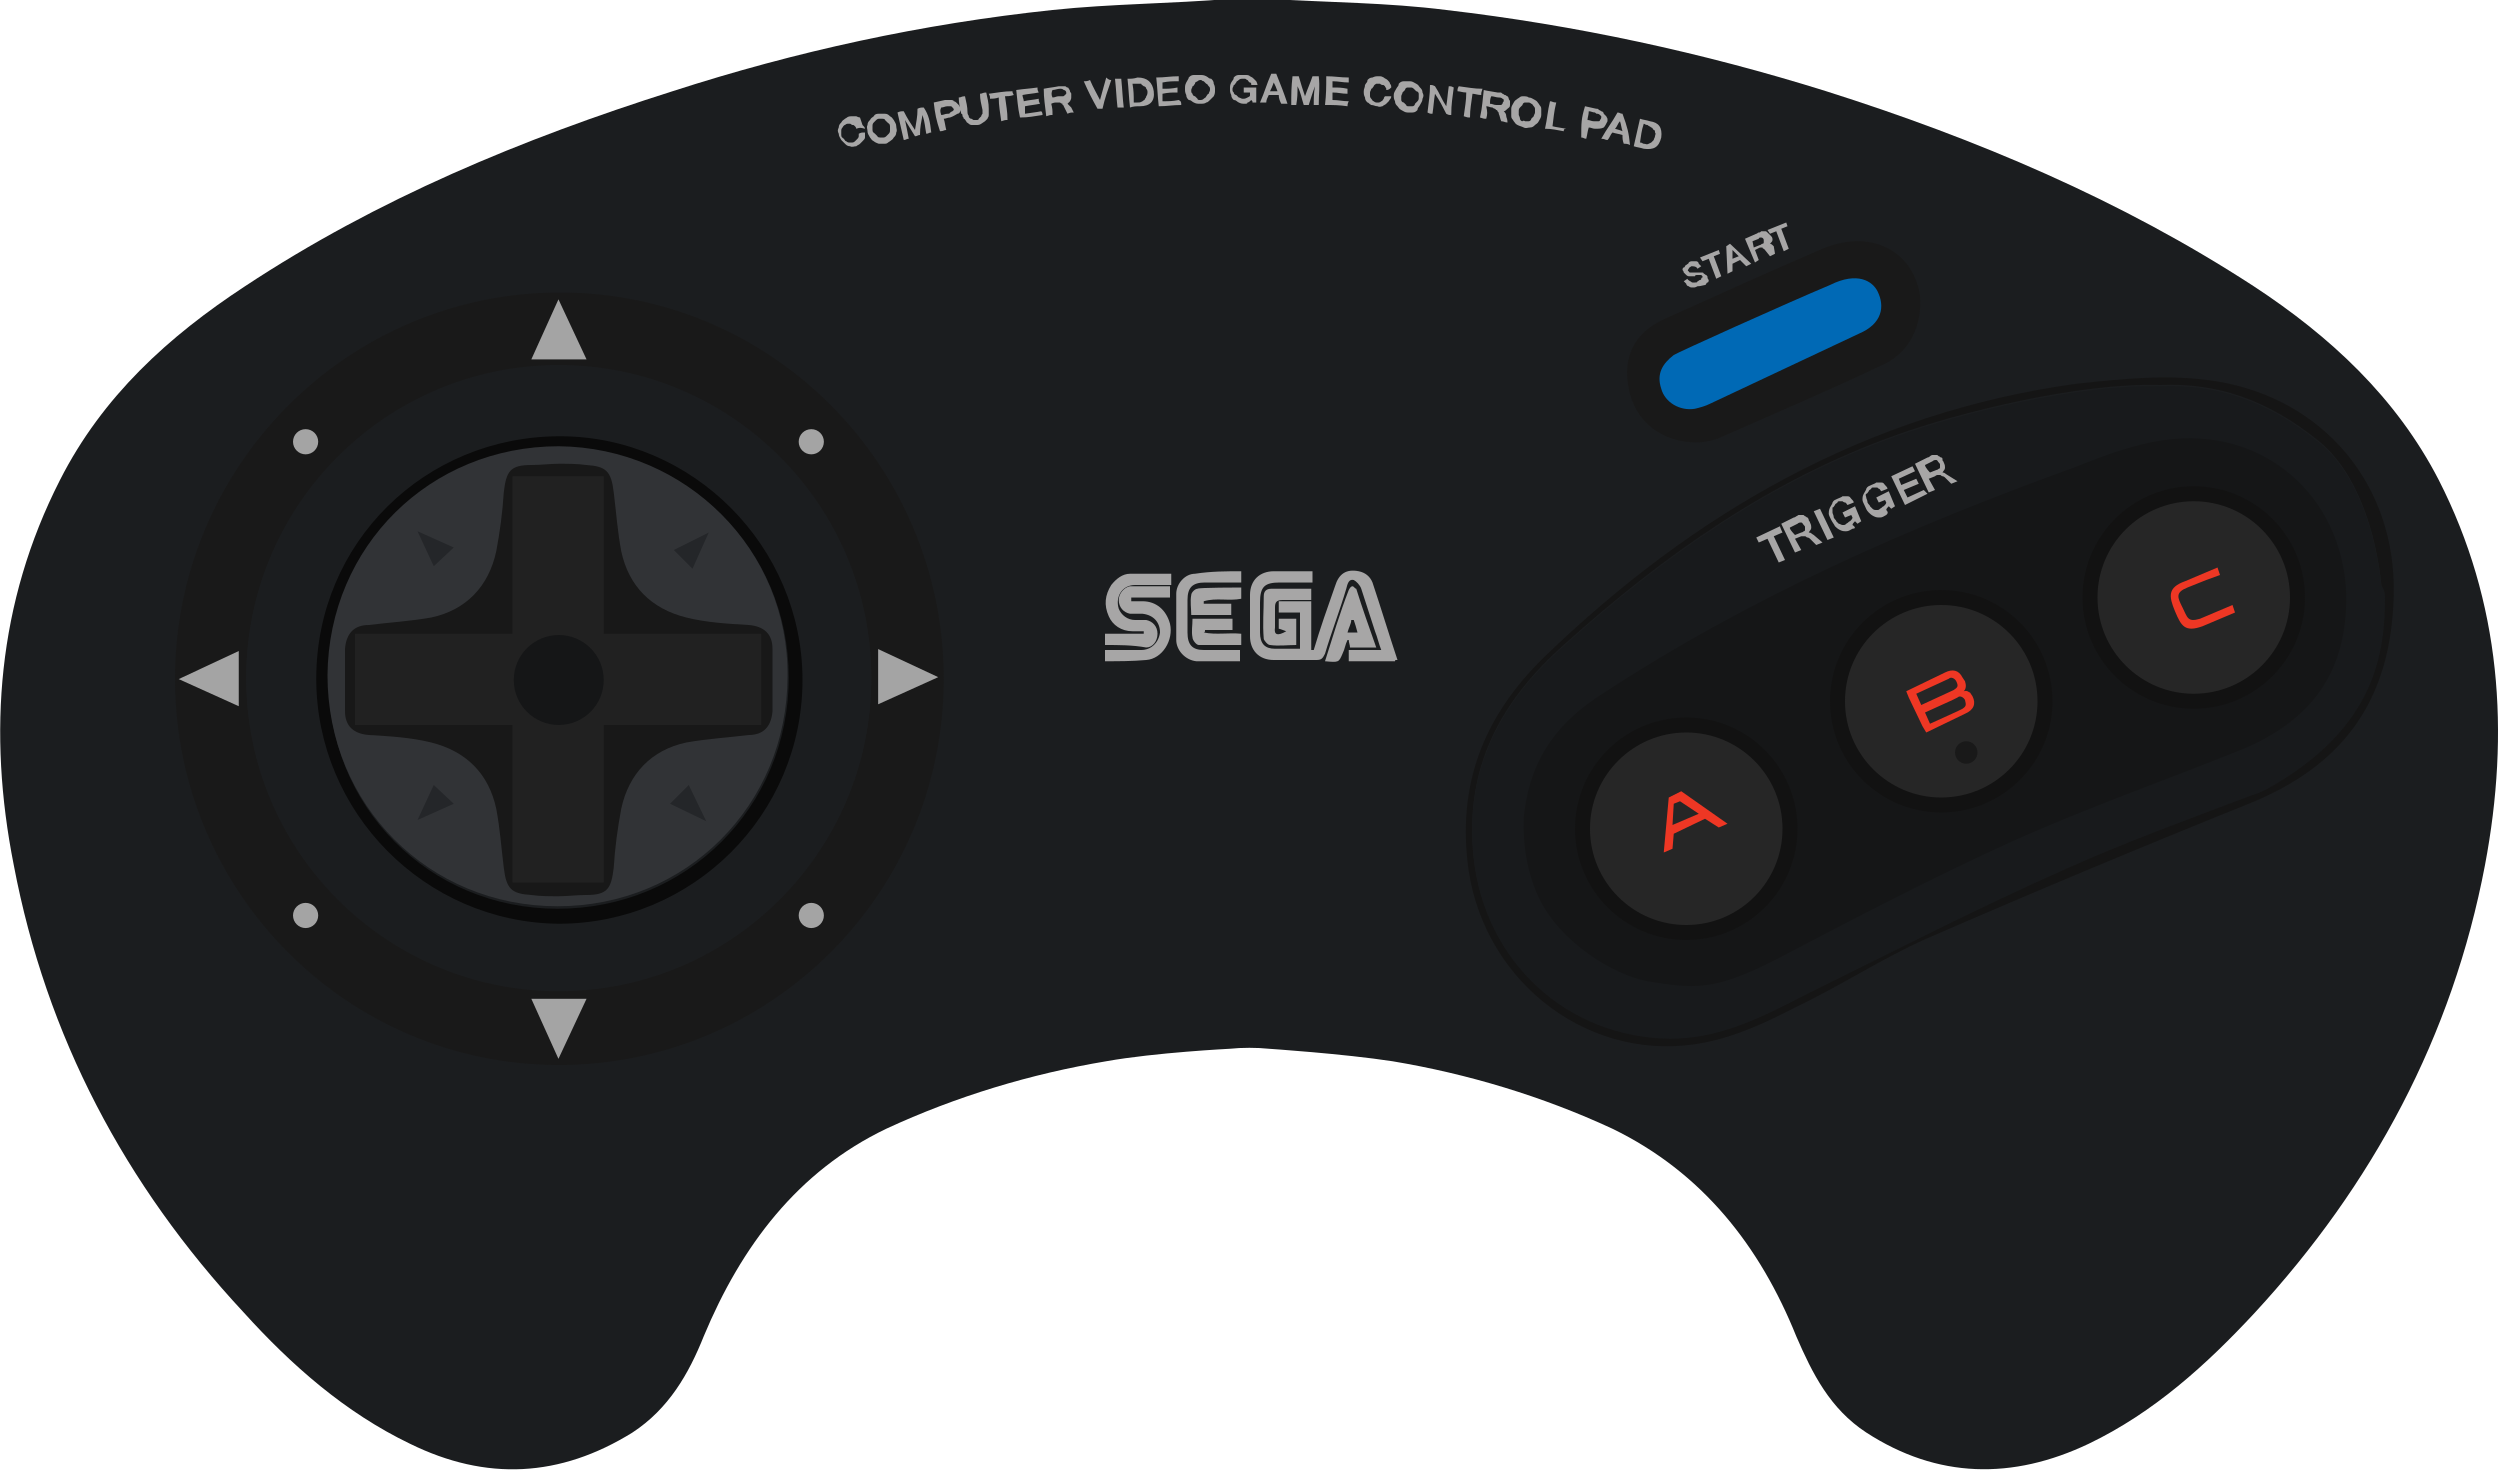 <svg viewBox="0 0 200 117.6" xmlns="http://www.w3.org/2000/svg"><path d="m101.5 83.9c-.9-.1-2.2-.1-3.1 0 0 0-6 .3-9.9 1-6 1-12 2.8-17.6 5.4-7.1 3.4-11.6 9.4-14.6 16.6-1.2 3-2.8 5.8-5.7 7.7-5.8 3.6-11.7 3.9-17.8.9-5.2-2.5-9.5-6.3-13.3-10.5-9.5-10.2-15.8-22.1-18.4-35.8-2.1-10.6-1.3-21 3.7-30.8 3.4-6.7 8.7-11.5 14.8-15.5 10.6-7 22.2-11.8 34.2-15.6 9.9-3.2 20-5.4 30.4-6.5 4.7-.5 9.5-.5 14.3-.9h2.9c4.8.3 9.6.3 14.3.9 10.3 1.2 20.5 3.4 30.4 6.5 12 3.8 23.6 8.7 34.2 15.6 6.1 4 11.4 8.9 14.8 15.5 5 9.8 5.7 20.2 3.7 30.8-2.6 13.7-9 25.6-18.4 35.8-3.9 4.2-8.1 8-13.3 10.5-6.1 2.9-12.1 2.8-17.8-.9-2.9-1.9-4.3-4.7-5.6-7.7-2.9-7.2-7.5-13.1-14.7-16.6-5.6-2.6-11.6-4.4-17.6-5.4-3.9-.6-9.9-1-9.9-1z" fill="#1b1d1f"/><path d="m177.3 30.5c-3.8-.6-7.4-.2-11.2.2-16.7 2.3-30.6 10.3-42.6 21.9-4.8 4.7-7 10.2-6 17.1 1.4 9.1 9.9 15.5 18.9 13.7 2.5-.5 4.9-1.6 7.2-2.8 3.6-1.7 6.9-3.9 10.5-5.5 8.5-3.7 17.1-7.3 25.8-10.8 7.7-3.1 11.4-8.4 11.6-16.7.2-8.8-5.6-15.7-14.2-17.1zm4.1 32.5c-.4.2-.8.4-1.2.5-5 1.9-10 3.7-14.9 5.9-7 3.1-13.8 6.6-20.7 10-3.5 1.8-6.9 3.6-11 3.6-8.3-.1-14.8-6.2-15.7-14.4-.8-7.2 2.2-12.6 7.3-17.1 7.9-7.1 16.4-13.1 26.5-16.7 5-1.8 14.6-4.2 21.1-4 4.6-.2 8.6 1.2 12.6 4.4 3.3 2.6 4.7 7.7 5.1 11.5 0 .3.1.5.1.9.1 4.3-.4 10.5-9.2 15.4z" fill="#151515"/><path d="m190.8 47.7c0 4.3-.6 10.5-9.4 15.4-.4.2-.8.4-1.2.5-5 1.9-10 3.7-14.9 5.9-7 3.1-13.8 6.6-20.7 10-3.5 1.8-6.9 3.6-11 3.6-8.3-.1-14.8-6.2-15.7-14.4-.8-7.2 2.2-12.6 7.3-17.1 7.9-7.1 16.4-13.1 26.5-16.7 5-1.8 14.6-4.2 21.1-4 4.6-.2 8.6 1.2 12.6 4.4 3.3 2.6 4.7 7.7 5.1 11.5.2.3.3.6.3.9z" fill="#181a1c"/><path d="m150.8 29.1c-4.4 2.1-8.9 4-13.4 6-.6.2-1.3.3-1.6.3-2.9 0-5-1.7-5.5-4.3-.5-2.5.4-4.5 2.9-5.6 4.2-1.9 8.4-3.8 12.6-5.6 3.8-1.6 7.2.1 7.8 3.7.2 2.4-.8 4.5-2.8 5.5z" fill="#191919"/><path d="m150.2 23.3c.6 1.2.4 2.6-1.5 3.4l-11.9 5.6c-.4.2-.8.3-1.2.4-1.2.2-2.4-.5-2.7-1.6-.4-1.2.1-2 1-2.7.3-.2 8.7-4 12.5-5.6 2.2-1.1 3.4-.3 3.8.5z" fill="#0069b5"/><path d="m135.8 22.9c-.2.1-.2.1-.4.1-.1 0-.2 0-.3-.1-.1 0-.2-.1-.2-.2-.1-.1-.2-.2-.2-.2l.3-.2c0 .1.1.1.2.2.1 0 .1.1.2.1h.2c.1 0 .2 0 .2-.1.1 0 .1-.1.2-.1s.1-.1.1-.1 0-.1.1-.1v-.1l-.1-.1h-.3c-.1 0-.2 0-.2.1h-.5c-.1 0-.2-.1-.2-.1l-.2-.2c0-.1-.1-.2-.1-.2s0-.2.1-.2.1-.2.2-.2c.1-.1.2-.1.2-.2.1-.1.2-.1.3-.1h.3c.1 0 .2.1.2.2.1.1.2.2.2.2l-.3.2c-.1-.2-.3-.2-.5-.2-.1.1-.2.1-.2.2-.1.1-.1.2 0 .2 0 0 0 .1.1.1h.9c.1 0 .2 0 .2.1.1 0 .1.1.2.1.1.1.1.1.1.2s.1.2.1.2 0 .2-.1.2-.1.2-.2.2c-.4.1-.5.1-.6.1zm1.8-2.6-.5.2.6 1.6-.4.2-.6-1.6-.5.2-.2-.3 1.5-.6zm2.5.8-.4.2-.5-.5-.6.3v.6l-.4.2-.1-2.2.3-.2zm-1-.6-.5-.5v.7zm2.9-.2-.4.2-.4-.5-.1-.1s-.1 0-.1-.1h-.2l-.4.2.3.8-.3.2-.8-1.9.9-.4c.1 0 .1-.1.2-.1s.1 0 .2-.1h.3c.1 0 .1 0 .2.1l.1.1.1.1.1.1c.1.1.1.2.1.3s-.1.2-.2.3c.1 0 .2.1.3.2zm-1.7-.5.5-.2c.1 0 .1-.1.2-.1s.1-.1.1-.1v-.2c0-.1-.1-.2-.2-.2s-.2 0-.2.1l-.5.2zm2.7-1.7-.5.2.6 1.6-.4.2-.6-1.6-.5.2-.2-.3 1.5-.6z" fill="#a7a6a6"/><path d="m75.5 54.3c0 17.1-13.8 30.9-30.8 30.9s-30.7-13.9-30.7-30.9 13.8-30.9 30.8-30.9 30.7 13.9 30.7 30.9zm-30.8-25c-13.8 0-25 11.2-25 25s11.2 25 25 25 25-11.2 25-25-11.2-25-25-25z" fill="#191919"/><g fill="#a4a4a4" transform="matrix(.775 0 0 .775 .036 0)"><path d="m57.6 30.9-2.8 6.2h5.7"/><circle cx="31.5" cy="45.6" r="1.3"/><circle cx="83.7" cy="45.6" r="1.3"/><circle cx="83.7" cy="94.5" r="1.3"/><circle cx="31.5" cy="94.5" r="1.3"/><path d="m18.4 70.1 6.2 2.8v-5.7m33 42.1 2.9-6.2h-5.7m42-33.2-6.2-2.9v5.7"/></g><path d="m179.5 59.9c-6.2 2.5-12.5 4.7-18.5 7.4-6.4 2.9-12.7 6.2-19 9.5-4.9 2.5-6.5 2.3-10.2 1.7-2.7-.5-7-3.1-8.7-6.7-.9-1.9-1.3-4.2-1.2-6.4.5-5 3-7.8 6.3-9.9 11.9-7.8 24.7-13.4 38-18.2 2.2-.9 4.7-1.8 7-2.1 7.8-1.1 14.2 4.4 14.5 12.3.1 6.1-2.6 10-8.2 12.4z" fill="#151617"/><circle cx="155.3" cy="56.1" fill="#121212" r="8.9"/><circle cx="155.3" cy="56.1" fill="#262626" r="7.7"/><path d="m157.1 55.3c.2-.2.2-.5.1-.8l-.2-.3c-.3-.6-.8-.7-1.4-.4l-3.1 1.5.2.5 1.1 2.3.3.5 3.1-1.5c.7-.3.9-.8.6-1.4l-.2-.3c-.1 0-.2-.2-.5-.1zm-.1 1.4-.4.2-2.2 1-.4-.9 2.2-1 .4-.2c.2-.2.5 0 .6.2.1.4.1.5-.2.7zm-.7-1.5-2.6 1.2-.4-.9 2.6-1.2c.2-.2.5 0 .6.2.2.4.1.5-.2.7z" fill="#ee3724"/><circle cx="157.3" cy="60.2" fill="#191919" r=".9"/><circle cx="134.9" cy="66.3" fill="#121212" r="8.9"/><circle cx="134.9" cy="66.3" fill="#262626" r="7.7"/><path d="m138.2 65.9-.7.3-1.1-.7-2.5 1.2-.1 1.2-.7.3.4-4.4 1-.5zm-2.3-.8-1.5-1-.5.2-.1 1.7z" fill="#ee3724"/><circle cx="175.5" cy="47.8" fill="#121212" r="8.9"/><circle cx="175.5" cy="47.8" fill="#262626" r="7.7"/><path d="m176.5 46.4-1.5.6c-1 .4-.8.8-.4 1.6s.4 1.2 1.4.9l2.6-1.1.2.6-2.6 1.1c-1.4.5-1.7 0-2.2-1.2s-.6-1.9.8-2.4l2.6-1.1.2.6s-1.1.4-1.1.4z" fill="#ee3724"/><path d="m142.6 42.6-.7.3.9 1.9-.5.2-.9-1.9-.7.3-.2-.4 1.9-.9c0 .1.2.5.2.5zm3.2.8-.5.2-.5-.5s-.1-.1-.2-.1-.1-.1-.2-.1h-.3l-.5.2.5.9-.5.2-1.1-2.3 1-.5c.1 0 .2-.1.2-.1.1 0 .1-.1.2-.1h.3c.1 0 .1 0 .2.1.1 0 .1.1.2.1 0 0 .1.1.1.2s.1.1.1.2c.1.2.1.3.1.4 0 .2-.1.2-.2.4.2 0 .2.1.4.2zm-2.2-.6.5-.2c.1 0 .2-.1.2-.1.1 0 .1-.1.1-.1v-.2c0-.1 0-.1-.1-.2s-.1-.2-.2-.2-.2 0-.3.1l-.6.3c-.1.1.4.6.4.6zm3.1.2-.5.2-1.1-2.3.5-.2zm1.5-.7c-.2.1-.3.2-.5.2s-.3 0-.5-.1-.3-.2-.4-.3c-.1-.2-.2-.3-.3-.5s-.2-.4-.2-.5 0-.3.1-.5.2-.3.2-.4c.1-.2.2-.2.4-.3s.3-.1.4-.2h.4c.2 0 .2.1.3.2s.2.2.2.3l-.5.2c-.1-.1-.1-.2-.2-.2s-.2-.1-.2-.1h-.2c-.1 0-.2 0-.2.1-.1.1-.2.1-.2.2-.1.1-.1.2-.2.2v.4c0 .1.1.2.1.4.1.2.2.2.2.3.1.1.2.2.2.2.1 0 .2.1.3.1.2 0 .2 0 .3-.1.2-.1.2-.2.3-.2.1-.1.2-.2.2-.3l-.1-.2-.5.2-.2-.4 1-.5.5 1.2-.3.2-.2-.2c-.1.1-.2.2-.2.3.3.2.2.3 0 .3zm2.7-1.1c-.2.1-.3.2-.5.2s-.3 0-.5-.1-.3-.2-.4-.3c-.2-.2-.2-.3-.3-.5s-.2-.4-.2-.5c0-.2 0-.3.1-.5s.2-.3.2-.4c.1-.2.2-.2.4-.3s.3-.1.4-.2h.4c.2 0 .2.1.3.2s.2.2.2.3l-.5.2c-.1-.1-.1-.2-.2-.2-.1-.1-.1-.1-.2-.1h-.2c-.1 0-.2 0-.2.1-.1.1-.2.1-.2.2-.1.1-.1.2-.2.2-.1.1 0 .2 0 .3s.1.2.1.4c.1.2.2.2.2.3.1.1.2.2.2.2.1.1.2.1.3.1.2 0 .2 0 .3-.1.2-.1.2-.2.3-.2.1-.1.2-.2.2-.3l-.1-.2-.5.2-.2-.4 1-.5.5 1.2-.3.2-.2-.2c-.1.1-.2.2-.2.3.2.2.1.3 0 .4zm3.3-1.7-1.8.9-1.1-2.3 1.7-.8.2.4-1.3.6.2.5 1.2-.5.2.4-1.2.5.3.6 1.3-.6zm2.4-1-.5.2-.5-.5s-.1-.1-.2-.1-.1-.1-.2-.1h-.2s-.1 0-.2.1l-.5.2.5.9-.5.2-1.1-2.3 1-.5c.1 0 .2-.1.2-.1s.1-.1.2-.1h.3c.1 0 .1 0 .2.1.1 0 .1.1.2.1s.1.1.1.2.1.1.1.2c.1.2.1.3.1.4 0 .2-.1.2-.2.4.2 0 .2.1.4.2zm-2.2-.7.5-.2c.1 0 .2-.1.2-.1.1 0 .1-.1.1-.1v-.2c0-.1 0-.1-.1-.2s-.1-.2-.2-.2-.2 0-.3.1l-.6.3c0 .2.4.6.4.6z" fill="#a7a6a6"/><ellipse cx="44.7" cy="54.2" fill="#1b1d1f" rx="25" ry="25"/><path d="m25.3 54.3c0-10.9 8.7-19.4 19.5-19.4 10.6 0 19.4 8.8 19.4 19.5 0 10.8-8.8 19.5-19.5 19.5-10.7-.1-19.4-8.9-19.4-19.6zm19.4-18.4c-10.3 0-18.4 8-18.4 18.3-.1 10.4 8.1 18.5 18.3 18.5 10.3 0 18.5-8.1 18.5-18.5 0-10.2-8.1-18.3-18.4-18.3z" fill="#0a0a0a"/><path d="m44.7 35.7c-10.3 0-18.4 8-18.5 18.3 0 10.4 8.1 18.5 18.4 18.5s18.4-8.1 18.4-18.4c.1-10.1-8.1-18.3-18.3-18.4z" fill="#313336"/><path d="m33.4 42.5 1.3 2.8 1.6-1.5m-2.9 21.8 2.9-1.3-1.6-1.5m21.8 2.9-1.4-2.9-1.5 1.5m3.1-21.7-2.8 1.4 1.5 1.5" fill="#242629"/><path d="m61.8 54.4v2.5c-.1 1.2-.7 1.9-1.9 1.9-1.6.2-3.3.3-5 .6-2.8.6-4.6 2.5-5.2 5.3-.3 1.6-.5 3.1-.6 4.7-.2 1.7-.5 2.2-2.2 2.2-.8 0-1.5.1-2.2.1-.8 0-1.5 0-2.2-.1-1.6-.1-2-.5-2.2-2.2-.2-1.6-.3-3.1-.6-4.7-.6-2.8-2.4-4.6-5.2-5.3-1.6-.4-3.3-.5-5-.6-1.2-.1-1.9-.7-1.9-1.9v-5c.1-1.2.7-1.9 1.9-1.9 1.6-.2 3.3-.3 5-.6 2.8-.6 4.6-2.5 5.2-5.3.3-1.6.5-3.1.6-4.7.2-1.7.5-2.2 2.2-2.2.8 0 1.5-.1 2.2-.1.8 0 1.5 0 2.2.1 1.6.1 2 .5 2.2 2.2.2 1.6.3 3.1.6 4.7.6 2.8 2.4 4.6 5.2 5.3 1.6.4 3.3.5 5 .6 1.2.1 1.9.7 1.9 1.9z" fill="#181818"/><path d="m28.4 58v-7.3h32.5v7.3z" fill="#212121"/><path d="m41 70.6v-32.5h7.3v32.5z" fill="#212121"/><circle cx="44.7" cy="54.4" fill="#151617" r="3.6"/><g fill="#a7a6a6"><path d="m111.6 52.9h-3.7v-.9h2.6c-.2-.5-.3-1-.5-1.5-.4-1.2-.7-2.2-1.1-3.4-.1-.3-.4-.6-.6-.7-.4-.1-.5.3-.6.7-.5 1.7-1.2 3.5-1.7 5.2-.2.4-.3.5-.7.5h-3.4c-1.2 0-1.9-.8-1.9-1.9v-3.3c0-1.2.8-1.9 1.9-1.9h3.1v.9h-2.6c-1.2 0-1.6.3-1.6 1.6v2.4c0 .9.4 1.3 1.2 1.3h2v-2.9h-1.7v-.9h2.6v3.9h.2c.5-1.7 1.1-3.4 1.7-5.1.3-1 .9-1.4 1.9-1.2.5.1.9.4 1.1.9.7 2.1 1.3 4.1 2 6.2-.2 0-.2 0-.2.1zm-23.2 0v-.9h2.9c.8 0 1.4-.6 1.5-1.4 0-.8-.5-1.4-1.4-1.5h-1c-.5-.1-.9-.5-.9-1.1 0-.5.4-1 .9-1.1h3.2v.9h-3.1v.3h.9c1.1 0 1.9.7 2.2 1.8.3 1.3-.6 2.8-1.9 2.9-1.1.1-2.2.1-3.3.1z"/><path d="m88.4 51.6v-.9h3.1v-.2h-.9c-.9 0-1.6-.5-1.9-1.2-.4-.9-.3-1.7.2-2.5.4-.5.9-.9 1.5-.9h3.3v.9h-2.9c-1 0-1.6.9-1.3 1.9.2.5.7.9 1.3.9h.9c.5.1.9.5.9 1.1s-.4 1.1-.9 1.1c-1.1-.2-2.2-.2-3.3-.2zm10.9-5.9v.9h-2.9c-1 0-1.4.4-1.4 1.4v2.6c0 1 .4 1.4 1.3 1.4h2.9v.9h-3.5c-.9-.1-1.6-.9-1.6-1.7v-3.7c0-.8.7-1.6 1.5-1.6 1.3-.2 2.5-.2 3.7-.2zm6.7 7.2c.6-1.9 1.2-3.9 1.9-5.7.1-.2.2-.3.3-.3s.2.2.3.2c.5 1.6 1 3 1.6 4.7h-2.1c0-.2-.1-.4-.1-.6h-.1c-.2.4-.2.7-.4 1.1-.3.7-.3.7-1.4.6zm1.8-2.3h.8c-.1-.4-.2-.7-.3-1h-.2c0 .3-.2.6-.3 1zm-4.9-.1c-.3-.1-.5-.2-.6-.2v-.8h1.4v2.1c-.7 0-1.4.1-2.1 0-.2 0-.5-.4-.5-.5-.1-1.2 0-2.2 0-3.4 0-.4.2-.6.6-.6h3.2v.9h-2.3c-.5 0-.6.2-.6.6v1.6c-.1.6.2.7.9.3z"/><path d="m96.3 50.6c1 .2 2 0 3 .1v.9h-3.4c-.2 0-.5-.4-.5-.6-.1-.5 0-.9 0-1.5h3.2v.9h-2.2c0 .1 0 .2-.1.2zm3-3.6v.9c-1 .2-2-.1-3 .2v.2h2.2v.9h-3.2c0-.5-.1-1.1 0-1.6 0-.2.3-.5.5-.5 0-.1 3.5-.1 3.5-.1z"/><path d="m68.5 10.3c0-.1-.1-.2-.1-.2-.1-.1-.1-.1-.2-.1s-.1-.1-.2-.1h-.2c-.1 0-.2.1-.2.1-.1 0-.2.2-.2.2-.1.1-.1.2-.1.3v.3c0 .2.1.2.2.3s.1.2.2.2c.1.1.2.1.2.1h.3c.1 0 .2-.1.2-.1l.2-.2s.1-.1.1-.2v-.2c.2-.1.2-.1.5-.1v.4c0 .1-.1.2-.2.3l-.2.2c-.1.1-.2.1-.3.2-.2 0-.3.1-.5 0-.2 0-.3-.1-.4-.2s-.2-.2-.3-.3c-.1-.2-.2-.3-.2-.5-.1-.2-.1-.3 0-.5 0-.2.1-.3.2-.4.1-.2.2-.2.3-.3.2-.1.2-.2.5-.2h.4s.2.1.3.1l.2.6c.1.1.2.2.2.3-.4-.1-.4-.1-.7 0zm1.8-1.2h.5c.2 0 .3.1.4.2.2.1.2.2.3.3.1.2.2.3.2.5s.1.3 0 .5c0 .2-.1.3-.2.4-.1.2-.2.2-.3.3-.2.1-.2.2-.4.2h-.5s-.3-.1-.4-.2c-.2-.1-.2-.2-.3-.3-.1-.2-.2-.3-.2-.5s-.1-.3 0-.5c0-.2.1-.3.2-.4.1-.2.2-.2.3-.3.1-.2.3-.2.4-.2zm.4 1.9c.1 0 .2-.1.2-.1.1-.1.2-.2.2-.2.1-.1.1-.2.1-.3v-.3c0-.2-.1-.2-.2-.3s-.2-.2-.2-.2c0-.1-.2-.1-.2-.1h-.3c-.1 0-.2.1-.2.1-.1.1-.2.2-.2.2-.1.1-.1.2-.1.3v.3c0 .2.1.2.2.3s.2.2.2.2c0 .1.2.1.2.1zm3.8-.4c-.2 0-.2.1-.4.1-.1-.5-.1-.9-.3-1.5-.1.6-.2.9-.2 1.6-.2 0-.2.1-.4.1-.3-.5-.5-.8-.8-1.3.1.5.2.9.3 1.5-.2 0-.2.1-.4.1-.2-.9-.3-1.3-.5-2.2.2-.1.3-.1.5-.1.3.6.5.9.9 1.5.1-.7.2-1 .2-1.7.2-.1.3-.1.5-.1.4.6.5 1.1.6 2zm.2-2.4c.4-.1.5-.1.9-.2h.5s.2 0 .2.1c.1 0 .2.1.2.1l.2.2s.1.2.1.2c.1.2 0 .5-.2.5-.2.1-.3.2-.6.3-.2 0-.3.1-.5.1.1.3.1.5.2.9-.2 0-.2.1-.5.1-.3-.9-.4-1.4-.5-2.3zm.6 1c.2 0 .3-.1.5-.1.1 0 .2 0 .2-.1.1 0 .1-.1.2-.1l.1-.1c0-.1 0-.1-.1-.2l-.1-.1h-.3c-.2 0-.3.1-.5.1-.1.2-.1.3 0 .6zm2.9.8h-.4c-.1 0-.2 0-.3-.1s-.2-.1-.2-.2c-.1-.1-.1-.2-.2-.2 0-.1-.1-.2-.1-.2 0-.1 0-.2-.1-.2-.1-.5-.2-.8-.2-1.3.2 0 .2-.1.5-.1.1.5.2.8.2 1.3 0 .2.1.2.1.3s.1.2.2.2.1.1.2.1h.2c.1 0 .2 0 .2-.1l.2-.2c0-.1.1-.2.1-.2v-.3c-.1-.5-.2-.8-.2-1.3.2 0 .2-.1.5-.1.1.5.2.8.2 1.3v.5c0 .2-.1.2-.1.3l-.2.2c-.3.2-.4.3-.6.3zm2.9-2.4c-.3.1-.5.1-.7.1.1.8.2 1.2.2 1.9-.2 0-.2 0-.5.1-.1-.8-.2-1.2-.2-1.9-.3.1-.5.1-.7.1 0-.2 0-.2-.1-.4.8-.1 1.2-.2 1.9-.2 0 .1 0 .1.1.3zm2.3 1.6c-.7.1-1.1.2-1.8.2-.2-.9-.2-1.4-.3-2.2.7-.1 1-.1 1.7-.2 0 .2 0 .2.1.4-.5.1-.8.1-1.3.2 0 .2.1.3.1.5.4-.1.7-.1 1.2-.2 0 .2 0 .2.1.4-.5.1-.7.1-1.2.2v.6c.6-.1.8-.1 1.3-.2.1.1.1.2.1.3zm2.5-.2c-.2 0-.3 0-.5.1-.1-.2-.2-.4-.3-.6 0-.1-.1-.1-.1-.1v-.1s-.1 0-.2-.1h-.2c-.2 0-.3 0-.5.1.1.4.1.5.1.9-.2 0-.2 0-.5.1-.1-.9-.2-1.4-.2-2.2.5-.1.7-.1 1.2-.2h.5c.1 0 .1.1.2.1s.1.1.1.1.1.1.1.2.1.1.1.2v.2c0 .2 0 .2-.1.4l-.2.2c.1.1.2.2.3.3 0 0 .1.2.2.4zm-1.7-1.2c.2 0 .3-.1.5-.1h.3c.1 0 .1 0 .2-.1l.1-.1v-.1c0-.1-.1-.2-.2-.2-.1-.1-.2-.1-.3-.1-.2 0-.4.1-.6.1-.1.2-.1.4 0 .6zm4.7-1.4c-.3.9-.5 1.4-.7 2.3h-.4c-.5-.9-.7-1.3-1.1-2.2.2 0 .3 0 .5-.1.3.7.5 1 .8 1.6.2-.7.3-1.1.5-1.8.2.2.3.2.4.2zm1 2.2h-.5c-.1-.9-.1-1.4-.2-2.3h.5c.1 1 .1 1.5.2 2.3zm2.4-1.3c.1.8-.3 1.2-1.1 1.2-.3 0-.5 0-.8.1-.1-.9-.1-1.4-.2-2.3.3 0 .5 0 .8-.1.8 0 1.2.4 1.3 1.1zm-.5.1c0-.1 0-.2-.1-.3 0-.1-.1-.2-.2-.2-.1-.1-.2-.1-.2-.2h-.7c.1.6.1.9.1 1.5h.3c.2 0 .2 0 .4-.1.1-.1.2-.1.2-.2.1-.1.1-.2.1-.2.1-.1.1-.3.1-.3zm2.7 1c-.7 0-1.1.1-1.8.1-.1-.9-.1-1.4-.2-2.3.7 0 1.1-.1 1.8-.1v.4c-.5 0-.8 0-1.3.1v.5c.5 0 .7 0 1.2-.1v.4c-.5 0-.7 0-1.2.1v.6c.5 0 .8 0 1.3-.1.2.1.2.2.2.4zm1.5-2.4c.2 0 .3 0 .5.1s.2.2.4.2c.1.1.2.2.2.4.1.2.1.3.1.5s0 .3-.1.5c-.1.1-.2.2-.3.3s-.2.2-.3.2c-.1.1-.3.1-.5.1s-.3 0-.5-.1-.2-.2-.4-.2c-.1-.1-.2-.2-.2-.4-.1-.2-.1-.3-.1-.5s0-.3.1-.5.2-.3.2-.4c.1-.1.2-.2.4-.2zm0 2c.1 0 .2 0 .3-.1s.2-.1.2-.2c.1-.1.1-.2.2-.2 0-.1.1-.2.1-.3 0-.2 0-.2-.1-.3s-.1-.2-.2-.2c-.1-.1-.2-.2-.2-.2-.1 0-.2-.1-.2-.1-.1 0-.2 0-.3.1-.2.1-.2.1-.2.2-.1.1-.1.2-.2.2 0 .1-.1.2-.1.3 0 .2 0 .2.1.3 0 .1.1.2.2.2.1.1.2.2.2.2 0 .1.1.1.2.1zm3.6.3c-.2 0-.3 0-.5-.1s-.2-.2-.4-.2c-.1-.1-.2-.2-.2-.4-.1-.2-.1-.3-.1-.5s0-.3.1-.5.2-.2.2-.4c.1-.1.2-.2.4-.2h.5c.2 0 .3 0 .4.1.2.1.2.1.3.2l.2.2s.1.2.1.3h-.5c0-.1 0-.2-.1-.2s-.1-.1-.2-.2c-.1 0-.1-.1-.2-.1h-.2c-.1 0-.2 0-.3.1s-.2.1-.2.2c-.1.1-.1.2-.2.2 0 .1-.1.2-.1.3 0 .2 0 .2.1.3 0 .1.1.2.2.2.1.1.2.2.2.2.1 0 .2.1.3.1.2 0 .2 0 .4-.1s.2-.1.2-.2v-.2h-.5v-.4h1v1.2h-.3c0-.1 0-.1-.1-.2-.1.1-.2.2-.3.2 0 .1-.1.1-.2.1zm3.4 0h-.5c-.1-.2-.2-.4-.2-.7h-.8c-.1.2-.2.4-.2.6h-.5c.4-.9.5-1.4.9-2.3h.4c.4 1 .6 1.5.9 2.4zm-.8-1c-.1-.3-.2-.5-.3-.7-.1.3-.2.5-.3.7zm3.3 1.1h-.4c0-.6 0-.9.1-1.5-.2.5-.3.9-.5 1.5h-.4c-.2-.6-.2-.9-.5-1.5 0 .6 0 .9-.1 1.5h-.4c0-.9 0-1.4.1-2.3h.5c.2.7.3 1 .5 1.6.2-.6.4-1 .6-1.6h.5c.1.9 0 1.3 0 2.3zm2.3.1c-.7-.1-1.1-.1-1.8-.1.1-.9.1-1.4.1-2.3.7 0 1.1.1 1.8.1v.4c-.5 0-.8-.1-1.3-.1v.5c.5 0 .7 0 1.2.1v.4c-.5 0-.7-.1-1.2-.1v.6c.5 0 .8.1 1.3.1-.1.2-.1.3-.1.4zm3.1-1.3v-.1c0-.1-.1-.1-.1-.2-.1-.1-.1-.1-.2-.1s-.2-.1-.2-.1h-.3s-.2.1-.2.2c-.1.1-.1.2-.2.2 0 .1-.1.2-.1.3v.3c0 .1.1.2.1.2.1.1.1.2.2.2.1.1.2.1.2.1h.2c.1 0 .2-.1.2-.1.1 0 .1-.1.2-.2 0-.1.1-.2.1-.2h.5c0 .2-.1.2-.2.4l-.2.2c-.1.1-.2.1-.3.2-.1 0-.2.1-.4 0-.2 0-.3-.1-.5-.1-.2-.1-.2-.2-.3-.2-.1-.1-.2-.2-.2-.4-.1-.2-.1-.3-.1-.5s.1-.3.1-.5c.1-.2.2-.2.2-.4.1-.1.2-.2.4-.2.2-.1.3-.1.5-.1s.2 0 .4.1c.1.1.2.1.3.2s.2.2.2.3c.1.1.1.2.1.3-.2.2-.3.2-.4.2zm1.9-.7c.2 0 .3.1.5.2s.2.2.3.3.2.2.2.4c.1.2.1.3 0 .5 0 .2-.1.3-.2.5s-.2.2-.2.4c-.1.1-.2.2-.4.2-.1 0-.3 0-.4 0-.2 0-.3-.1-.5-.2s-.2-.2-.3-.3-.2-.2-.2-.4c-.1-.2-.1-.3-.1-.5s.1-.3.2-.5.2-.2.2-.4c.1-.1.2-.2.4-.2zm-.1 2h.3c.1 0 .2-.1.2-.2.1-.1.2-.2.2-.2.1-.1.1-.2.1-.3v-.3c0-.1-.1-.2-.2-.2-.1-.1-.2-.2-.2-.2-.1-.1-.2-.1-.2-.1h-.3c-.1 0-.2.1-.2.2-.1.1-.2.2-.2.2 0 .1-.1.2-.1.3v.3c0 .1.1.2.2.2.1.1.2.2.2.2 0 .1.1.1.2.1zm3.4.7c-.2 0-.2 0-.4-.1-.3-.6-.5-1-.9-1.6-.1.6-.1.9-.2 1.6-.2 0-.2 0-.4-.1.1-.9.2-1.4.2-2.2.2 0 .2 0 .4.1.4.6.5 1 .9 1.6.1-.6.1-.9.2-1.6.2 0 .2 0 .4.1-.1.8-.2 1.3-.2 2.2zm2.4-1.6c-.3 0-.5-.1-.7-.1-.1.8-.2 1.2-.2 1.9-.2 0-.2 0-.5-.1.1-.8.2-1.2.2-1.9-.3 0-.5-.1-.7-.1 0-.2 0-.2.1-.4.8.1 1.2.2 1.9.2-.1.3-.1.3-.1.5zm2.1 2.2c-.2 0-.3-.1-.5-.1-.1-.2-.1-.4-.2-.6 0-.1 0-.1-.1-.2 0-.1-.1-.1-.1-.1l-.1-.1s-.1 0-.2-.1c-.2 0-.3-.1-.5-.1.1.5.1.6 0 1-.2 0-.2 0-.5-.1.2-.9.2-1.4.3-2.2.4.1.6.1 1.1.2h.2c.1 0 .1 0 .2.1.1 0 .1.1.2.1s.1.1.2.1c0 0 .1.1.1.2s.1.1.1.2v.3c0 .2-.1.2-.2.3s-.2.2-.3.2c.1.1.2.2.2.4 0 .1.1.2.1.5zm-1.4-1.5c.2 0 .3.1.5.1h.4l.1-.1s0-.1.1-.2c0-.1 0-.2-.1-.2-.1-.1-.2-.1-.3-.1-.2 0-.4-.1-.6-.1-.1.2-.1.4-.1.6zm3.1-.5c.2 0 .3.1.5.2s.2.2.3.3c.1.2.2.2.2.4v.5c0 .2-.1.3-.2.5s-.2.2-.3.3-.2.2-.4.2-.3.1-.5 0-.3-.1-.5-.2-.2-.2-.3-.3c-.1-.2-.2-.2-.2-.4v-.6c0-.2.1-.3.2-.5s.2-.2.3-.3c.2-.1.2-.2.4-.2s.4 0 .5.1zm-.3 1.9h.3c.1 0 .2-.1.2-.2.1-.1.2-.2.2-.2 0-.1.1-.2.1-.3v-.3c0-.1-.1-.2-.1-.2-.1-.1-.1-.2-.2-.2-.1-.1-.2-.1-.2-.1h-.3c-.1 0-.2.1-.2.2-.1.1-.2.2-.2.2-.1.1-.1.2-.1.3v.3s.1.2.1.3.1.2.2.2c.1-.1.2 0 .2 0zm3.1.8c-.6-.1-.9-.2-1.5-.2.2-.9.2-1.4.4-2.2.2 0 .2.1.5.1-.2.8-.2 1.2-.3 1.9.4.1.6.1 1.1.2-.2 0-.2.1-.2.2zm1.7-2c.4.1.5.1.9.2.1 0 .2 0 .2.1.1 0 .2.1.2.1.1 0 .2.1.2.2l.2.2s.1.2.1.2v.2c-.1.2-.2.4-.3.5-.2.1-.4.1-.7.1-.2 0-.3-.1-.5-.1-.1.3-.1.5-.2.9-.2 0-.2-.1-.4-.1 0-1.2 0-1.5.3-2.5zm.2 1.1c.2 0 .3.1.5.1h.4c.1 0 .1-.1.1-.1s.1-.1.1-.2v-.1l-.1-.1s-.1-.1-.2-.1-.1 0-.2-.1c-.2 0-.3-.1-.5-.1 0 .3-.1.5-.1.7zm3.4 2c-.2-.1-.3-.1-.5-.1-.1-.3-.1-.4-.1-.7-.3-.1-.5-.1-.8-.2-.2.2-.2.4-.4.6-.2 0-.2-.1-.5-.1.5-.9.8-1.2 1.3-2.1.2 0 .2.1.4.1.4 1.1.5 1.5.6 2.5zm-.6-1.1c-.1-.3-.1-.5-.2-.8-.2.2-.2.4-.4.6.3.1.4.1.6.2zm3.1.5c-.2.8-.6 1-1.4.9-.3-.1-.5-.1-.8-.2.2-.9.3-1.3.5-2.2.3.1.5.1.8.2.7.1 1 .5.9 1.3zm-.5-.1c0-.1.1-.2 0-.3 0-.1 0-.2-.1-.2-.1-.1-.1-.2-.2-.2-.1-.1-.2-.1-.3-.2-.2 0-.2-.1-.3-.1-.2.6-.2.9-.3 1.5.2 0 .2.1.3.1.2 0 .2.1.4 0s.2-.1.2-.1c.1-.1.2-.2.2-.2 0-.1.1-.2.1-.3z"/></g></svg>